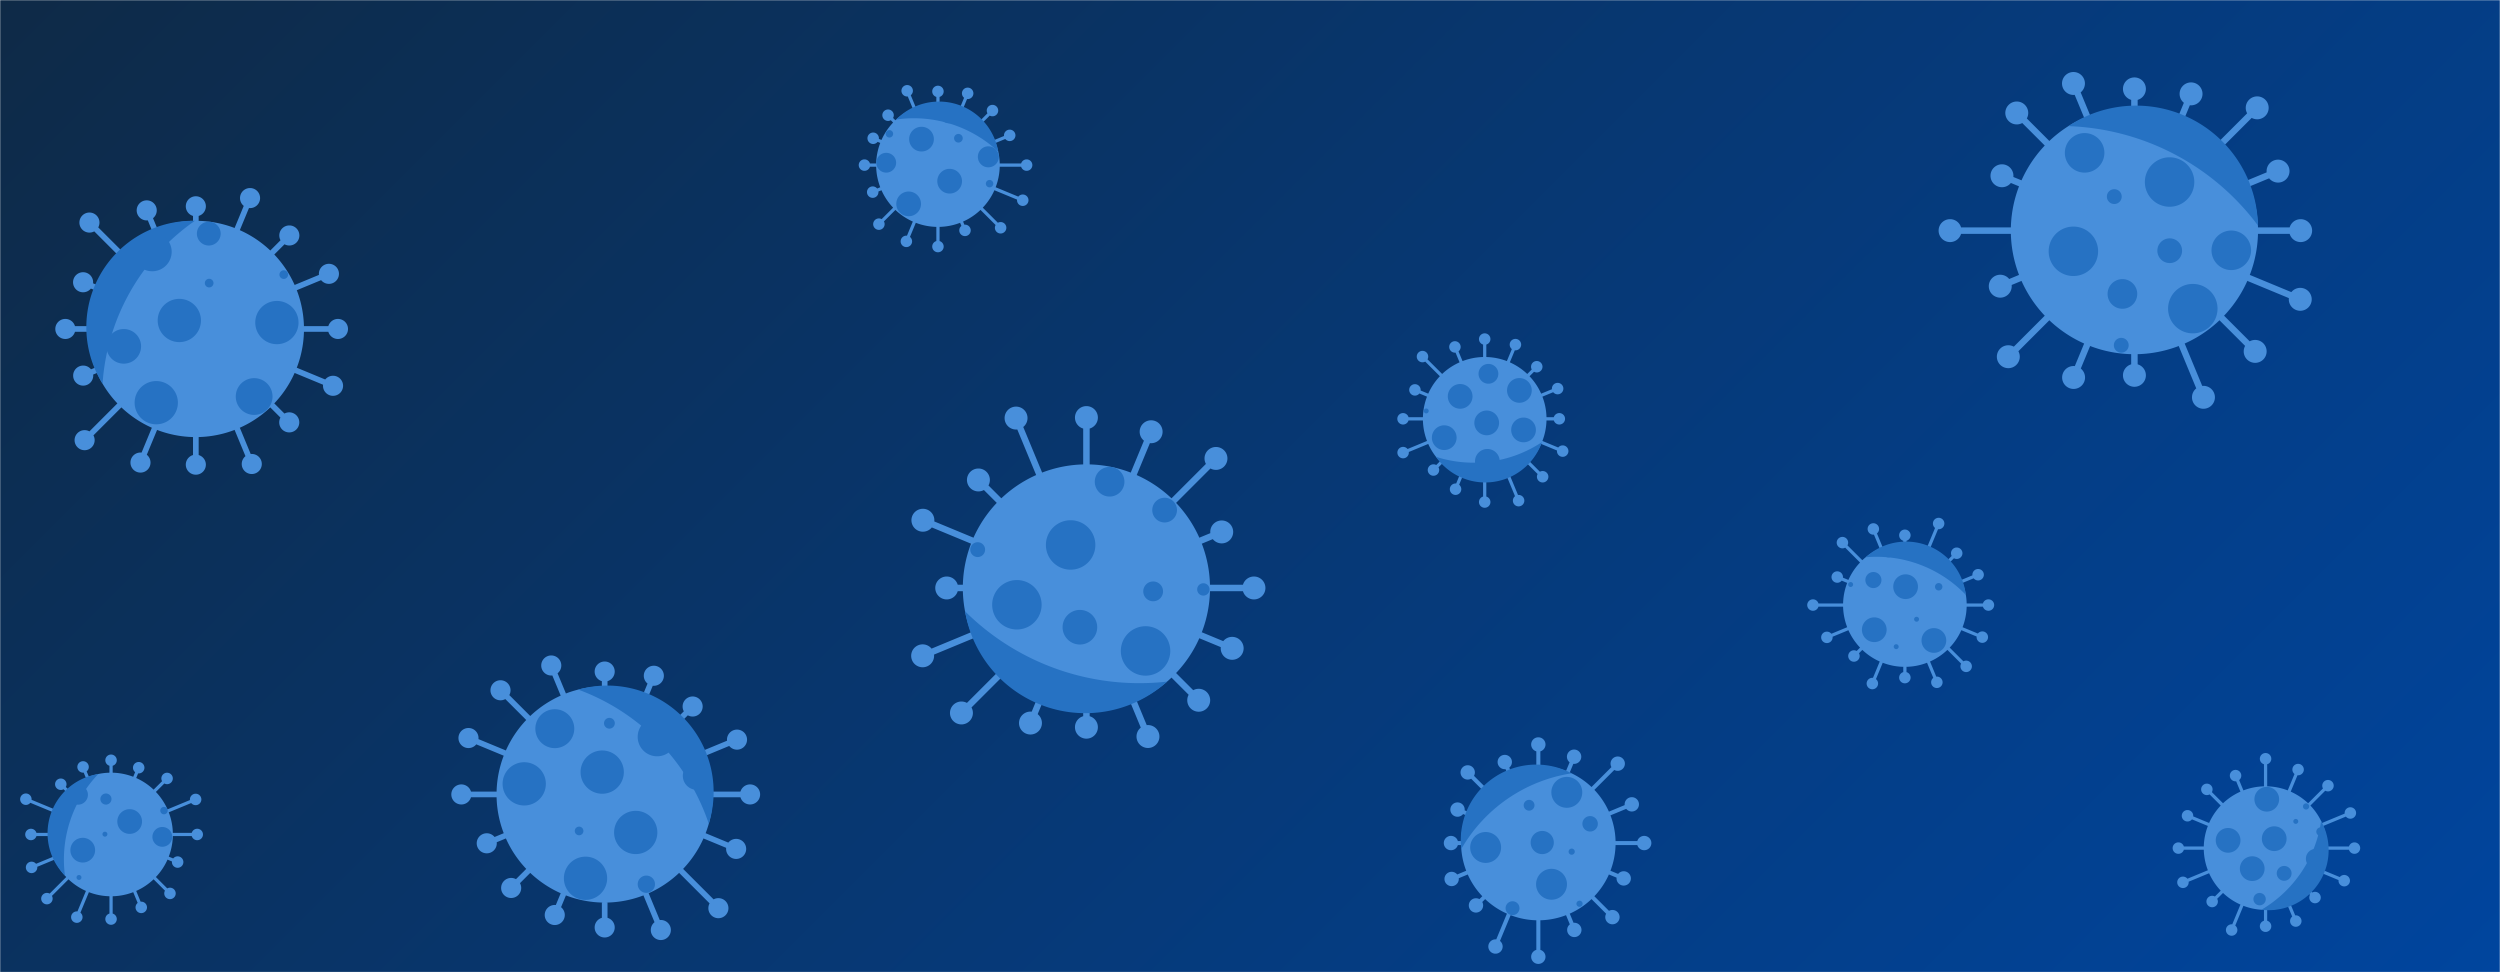 <svg xmlns="http://www.w3.org/2000/svg" version="1.1" xmlns:xlink="http://www.w3.org/1999/xlink" xmlns:svgjs="http://svgjs.dev/svgjs" width="1440" height="560" preserveAspectRatio="none" viewBox="0 0 1440 560"><g mask="url(&quot;#SvgjsMask1009&quot;)" fill="none"><rect width="1440" height="560" x="0" y="0" fill="url(&quot;#SvgjsLinearGradient1010&quot;)"></rect><path d="M1340.56 487.57L1340.56 489.44L1356.17 489.44L1356.17 487.57zM1352.87 488.51 a3.3 3.3 0 1 0 6.6 0 a3.3 3.3 0 1 0 -6.6 0zM1338.2 501.26L1337.49 502.98L1349.93 508.14L1350.64 506.41zM1346.98 507.27 a3.3 3.3 0 1 0 6.6 0 a3.3 3.3 0 1 0 -6.6 0zM1330.79 513.01L1329.47 514.33L1332.8 517.65L1334.12 516.33zM1330.16 516.99 a3.3 3.3 0 1 0 6.6 0 a3.3 3.3 0 1 0 -6.6 0zM1319.45 521.03L1317.73 521.74L1321.52 530.89L1323.24 530.17zM1319.08 530.53 a3.3 3.3 0 1 0 6.6 0 a3.3 3.3 0 1 0 -6.6 0zM1305.9 524.09L1304.04 524.09L1304.04 533.51L1305.9 533.51zM1301.67 533.51 a3.3 3.3 0 1 0 6.6 0 a3.3 3.3 0 1 0 -6.6 0zM1292.21 521.74L1290.49 521.03L1284.57 535.34L1286.29 536.05zM1282.13 535.69 a3.3 3.3 0 1 0 6.6 0 a3.3 3.3 0 1 0 -6.6 0zM1280.47 514.33L1279.15 513.01L1273.54 518.62L1274.86 519.93zM1270.9 519.28 a3.3 3.3 0 1 0 6.6 0 a3.3 3.3 0 1 0 -6.6 0zM1272.45 502.98L1271.74 501.26L1257.02 507.36L1257.73 509.08zM1254.08 508.22 a3.3 3.3 0 1 0 6.6 0 a3.3 3.3 0 1 0 -6.6 0zM1269.39 489.44L1269.39 487.57L1254.74 487.57L1254.74 489.44zM1251.44 488.51 a3.3 3.3 0 1 0 6.6 0 a3.3 3.3 0 1 0 -6.6 0zM1271.74 475.75L1272.45 474.03L1260.36 469.02L1259.65 470.74zM1256.7 469.88 a3.3 3.3 0 1 0 6.6 0 a3.3 3.3 0 1 0 -6.6 0zM1279.15 464L1280.47 462.69L1271.81 454.02L1270.49 455.34zM1267.85 454.68 a3.3 3.3 0 1 0 6.6 0 a3.3 3.3 0 1 0 -6.6 0zM1290.49 455.99L1292.21 455.27L1288.54 446.4L1286.82 447.11zM1284.38 446.75 a3.3 3.3 0 1 0 6.6 0 a3.3 3.3 0 1 0 -6.6 0zM1304.04 452.92L1305.9 452.92L1305.9 437.04L1304.04 437.04zM1301.67 437.04 a3.3 3.3 0 1 0 6.6 0 a3.3 3.3 0 1 0 -6.6 0zM1317.73 455.27L1319.45 455.99L1324.57 443.63L1322.85 442.91zM1320.41 443.27 a3.3 3.3 0 1 0 6.6 0 a3.3 3.3 0 1 0 -6.6 0zM1329.47 462.69L1330.79 464L1341.58 453.21L1340.27 451.89zM1337.62 452.55 a3.3 3.3 0 1 0 6.6 0 a3.3 3.3 0 1 0 -6.6 0zM1337.49 474.03L1338.2 475.75L1354.17 469.14L1353.46 467.42zM1350.51 468.28 a3.3 3.3 0 1 0 6.6 0 a3.3 3.3 0 1 0 -6.6 0zM1269.37 488.51 a35.6 35.6 0 1 0 71.2 0 a35.6 35.6 0 1 0 -71.2 0z" fill="#488fdb"></path><path d="M1336.96 472.9 A34.597 34.597 0 0 1 1302.57 524.02M1302.57 524.02 A71.194 71.194 0 0 0 1336.96 472.9" fill="#2672c3" fill-rule="nonzero"></path><path d="M1302.83 483.08 a7.12 7.12 0 1 0 14.24 0 a7.12 7.12 0 1 0 -14.24 0zM1320.95 473.12 a1.42 1.42 0 1 0 2.84 0 a1.42 1.42 0 1 0 -2.84 0zM1290.16 500.34 a7.12 7.12 0 1 0 14.24 0 a7.12 7.12 0 1 0 -14.24 0zM1328.2 494.63 a5.7 5.7 0 1 0 11.4 0 a5.7 5.7 0 1 0 -11.4 0zM1276.27 484.04 a7.12 7.12 0 1 0 14.24 0 a7.12 7.12 0 1 0 -14.24 0zM1298.54 460.36 a7.12 7.12 0 1 0 14.24 0 a7.12 7.12 0 1 0 -14.24 0zM1297.97 517.9 a3.56 3.56 0 1 0 7.12 0 a3.56 3.56 0 1 0 -7.12 0zM1334.2 479.04 a2.49 2.49 0 1 0 4.98 0 a2.49 2.49 0 1 0 -4.98 0zM1311.4 503.06 a4.27 4.27 0 1 0 8.54 0 a4.27 4.27 0 1 0 -8.54 0zM1326.52 464.51 a1.78 1.78 0 1 0 3.56 0 a1.78 1.78 0 1 0 -3.56 0z" fill="#2672c3" fill-rule="nonzero"></path><path d="M696.95 336.81L696.95 340.53L722.28 340.53L722.28 336.81zM715.68 338.67 a6.6 6.6 0 1 0 13.2 0 a6.6 6.6 0 1 0 -13.2 0zM692.25 364.18L690.82 367.63L709.01 375.16L710.44 371.72zM703.13 373.44 a6.6 6.6 0 1 0 13.2 0 a6.6 6.6 0 1 0 -13.2 0zM677.43 387.68L674.79 390.31L689.14 404.67L691.78 402.03zM683.86 403.35 a6.6 6.6 0 1 0 13.2 0 a6.6 6.6 0 1 0 -13.2 0zM654.74 403.71L651.3 405.13L659.51 424.95L662.95 423.53zM654.63 424.24 a6.6 6.6 0 1 0 13.2 0 a6.6 6.6 0 1 0 -13.2 0zM627.65 409.84L623.92 409.84L623.92 418.87L627.65 418.87zM619.18 418.87 a6.6 6.6 0 1 0 13.2 0 a6.6 6.6 0 1 0 -13.2 0zM600.27 405.13L596.83 403.71L591.83 415.77L595.28 417.19zM586.95 416.48 a6.6 6.6 0 1 0 13.2 0 a6.6 6.6 0 1 0 -13.2 0zM576.78 390.31L574.14 387.68L552.47 409.35L555.1 411.98zM547.19 410.67 a6.6 6.6 0 1 0 13.2 0 a6.6 6.6 0 1 0 -13.2 0zM560.74 367.63L559.32 364.18L530.72 376.03L532.15 379.47zM524.84 377.75 a6.6 6.6 0 1 0 13.2 0 a6.6 6.6 0 1 0 -13.2 0zM554.61 340.53L554.61 336.81L545.31 336.81L545.31 340.53zM538.71 338.67 a6.6 6.6 0 1 0 13.2 0 a6.6 6.6 0 1 0 -13.2 0zM559.32 313.16L560.74 309.71L532.31 297.93L530.88 301.38zM524.99 299.66 a6.6 6.6 0 1 0 13.2 0 a6.6 6.6 0 1 0 -13.2 0zM574.14 289.66L576.78 287.03L564.89 275.14L562.25 277.78zM556.97 276.46 a6.6 6.6 0 1 0 13.2 0 a6.6 6.6 0 1 0 -13.2 0zM596.83 273.63L600.27 272.21L586.97 240.1L583.53 241.53zM578.65 240.81 a6.6 6.6 0 1 0 13.2 0 a6.6 6.6 0 1 0 -13.2 0zM623.92 267.5L627.65 267.5L627.65 240.52L623.92 240.52zM619.18 240.52 a6.6 6.6 0 1 0 13.2 0 a6.6 6.6 0 1 0 -13.2 0zM651.3 272.21L654.74 273.63L664.77 249.41L661.33 247.98zM656.45 248.69 a6.6 6.6 0 1 0 13.2 0 a6.6 6.6 0 1 0 -13.2 0zM674.79 287.03L677.43 289.66L701.71 265.37L699.08 262.74zM693.8 264.06 a6.6 6.6 0 1 0 13.2 0 a6.6 6.6 0 1 0 -13.2 0zM690.82 309.71L692.25 313.16L704.42 308.11L703 304.67zM697.11 306.39 a6.6 6.6 0 1 0 13.2 0 a6.6 6.6 0 1 0 -13.2 0zM554.59 338.67 a71.19 71.19 0 1 0 142.38 0 a71.19 71.19 0 1 0 -142.38 0z" fill="#488fdb"></path><path d="M672.26 392.6 A70.194 70.194 0 0 1 555.87 352.11M555.87 352.11 A142.387 142.387 0 0 0 672.26 392.6" fill="#2672c3" fill-rule="nonzero"></path><path d="M571.49 348.35 a14.24 14.24 0 1 0 28.48 0 a14.24 14.24 0 1 0 -28.48 0zM602.44 313.9 a14.24 14.24 0 1 0 28.48 0 a14.24 14.24 0 1 0 -28.48 0zM580.26 380.42 a3.56 3.56 0 1 0 7.12 0 a3.56 3.56 0 1 0 -7.12 0zM645.6 374.94 a14.24 14.24 0 1 0 28.48 0 a14.24 14.24 0 1 0 -28.48 0zM663.7 293.82 a7.12 7.12 0 1 0 14.24 0 a7.12 7.12 0 1 0 -14.24 0zM612.05 361.28 a9.97 9.97 0 1 0 19.94 0 a9.97 9.97 0 1 0 -19.94 0zM558.88 316.59 a4.27 4.27 0 1 0 8.54 0 a4.27 4.27 0 1 0 -8.54 0zM689.57 339.51 a3.56 3.56 0 1 0 7.12 0 a3.56 3.56 0 1 0 -7.12 0zM658.52 340.63 a5.7 5.7 0 1 0 11.4 0 a5.7 5.7 0 1 0 -11.4 0zM630.59 277.48 a8.54 8.54 0 1 0 17.08 0 a8.54 8.54 0 1 0 -17.08 0z" fill="#2672c3" fill-rule="nonzero"></path><path d="M1300.6 130.98L1300.6 134.7L1325.18 134.7L1325.18 130.98zM1318.58 132.84 a6.6 6.6 0 1 0 13.2 0 a6.6 6.6 0 1 0 -13.2 0zM1295.89 158.35L1294.47 161.8L1324.23 174.13L1325.66 170.68zM1318.35 172.41 a6.6 6.6 0 1 0 13.2 0 a6.6 6.6 0 1 0 -13.2 0zM1281.07 181.85L1278.43 184.48L1297.67 203.72L1300.3 201.08zM1292.38 202.4 a6.6 6.6 0 1 0 13.2 0 a6.6 6.6 0 1 0 -13.2 0zM1258.38 197.88L1254.94 199.31L1267.47 229.56L1270.92 228.14zM1262.59 228.85 a6.6 6.6 0 1 0 13.2 0 a6.6 6.6 0 1 0 -13.2 0zM1231.29 204.01L1227.56 204.01L1227.56 216.19L1231.29 216.19zM1222.83 216.19 a6.6 6.6 0 1 0 13.2 0 a6.6 6.6 0 1 0 -13.2 0zM1203.91 199.31L1200.47 197.88L1192.67 216.72L1196.11 218.14zM1187.79 217.43 a6.6 6.6 0 1 0 13.2 0 a6.6 6.6 0 1 0 -13.2 0zM1180.42 184.48L1177.78 181.85L1155.48 204.16L1158.11 206.79zM1150.19 205.47 a6.6 6.6 0 1 0 13.2 0 a6.6 6.6 0 1 0 -13.2 0zM1164.39 161.8L1162.96 158.35L1151.43 163.13L1152.86 166.57zM1145.55 164.85 a6.6 6.6 0 1 0 13.2 0 a6.6 6.6 0 1 0 -13.2 0zM1158.26 134.7L1158.26 130.98L1123.24 130.98L1123.24 134.7zM1116.64 132.84 a6.6 6.6 0 1 0 13.2 0 a6.6 6.6 0 1 0 -13.2 0zM1162.96 107.33L1164.39 103.88L1153.85 99.52L1152.42 102.96zM1146.53 101.24 a6.6 6.6 0 1 0 13.2 0 a6.6 6.6 0 1 0 -13.2 0zM1177.78 83.83L1180.42 81.2L1162.98 63.75L1160.34 66.39zM1155.06 65.07 a6.6 6.6 0 1 0 13.2 0 a6.6 6.6 0 1 0 -13.2 0zM1200.47 67.8L1203.91 66.38L1196.04 47.36L1192.59 48.79zM1187.72 48.08 a6.6 6.6 0 1 0 13.2 0 a6.6 6.6 0 1 0 -13.2 0zM1227.56 61.67L1231.29 61.67L1231.29 51.2L1227.56 51.2zM1222.83 51.2 a6.6 6.6 0 1 0 13.2 0 a6.6 6.6 0 1 0 -13.2 0zM1254.94 66.38L1258.38 67.8L1263.78 54.78L1260.33 53.36zM1255.45 54.07 a6.6 6.6 0 1 0 13.2 0 a6.6 6.6 0 1 0 -13.2 0zM1278.43 81.2L1281.07 83.83L1301.47 63.43L1298.83 60.8zM1293.55 62.12 a6.6 6.6 0 1 0 13.2 0 a6.6 6.6 0 1 0 -13.2 0zM1294.47 103.88L1295.89 107.33L1312.87 100.29L1311.45 96.85zM1305.56 98.57 a6.6 6.6 0 1 0 13.2 0 a6.6 6.6 0 1 0 -13.2 0zM1158.24 132.84 a71.19 71.19 0 1 0 142.38 0 a71.19 71.19 0 1 0 -142.38 0z" fill="#488fdb"></path><path d="M1191.41 72.65 A70.194 70.194 0 0 1 1300.56 129.86M1300.56 129.86 A142.387 142.387 0 0 0 1191.41 72.65" fill="#2672c3" fill-rule="nonzero"></path><path d="M1235.44 104.85 a14.24 14.24 0 1 0 28.48 0 a14.24 14.24 0 1 0 -28.48 0zM1213.56 113.24 a4.27 4.27 0 1 0 8.54 0 a4.27 4.27 0 1 0 -8.54 0zM1217.58 198.87 a4.27 4.27 0 1 0 8.54 0 a4.27 4.27 0 1 0 -8.54 0zM1248.82 177.78 a14.24 14.24 0 1 0 28.48 0 a14.24 14.24 0 1 0 -28.48 0zM1189.35 88.04 a11.39 11.39 0 1 0 22.78 0 a11.39 11.39 0 1 0 -22.78 0zM1273.83 144.18 a11.39 11.39 0 1 0 22.78 0 a11.39 11.39 0 1 0 -22.78 0zM1180.03 144.75 a14.24 14.24 0 1 0 28.48 0 a14.24 14.24 0 1 0 -28.48 0zM1222.83 74.08 a2.85 2.85 0 1 0 5.7 0 a2.85 2.85 0 1 0 -5.7 0zM1213.97 169.31 a8.54 8.54 0 1 0 17.08 0 a8.54 8.54 0 1 0 -17.08 0zM1242.64 144.41 a7.12 7.12 0 1 0 14.24 0 a7.12 7.12 0 1 0 -14.24 0z" fill="#2672c3" fill-rule="nonzero"></path><path d="M575.85 94.17L575.85 96.03L591.34 96.03L591.34 94.17zM588.04 95.1 a3.3 3.3 0 1 0 6.6 0 a3.3 3.3 0 1 0 -6.6 0zM573.5 107.85L572.78 109.58L588.76 116.19L589.47 114.47zM585.81 115.33 a3.3 3.3 0 1 0 6.6 0 a3.3 3.3 0 1 0 -6.6 0zM566.08 119.6L564.77 120.92L575.71 131.86L577.02 130.54zM573.06 131.2 a3.3 3.3 0 1 0 6.6 0 a3.3 3.3 0 1 0 -6.6 0zM554.74 127.62L553.02 128.33L554.98 133.06L556.7 132.35zM552.54 132.7 a3.3 3.3 0 1 0 6.6 0 a3.3 3.3 0 1 0 -6.6 0zM541.2 130.68L539.33 130.68L539.33 142.02L541.2 142.02zM536.96 142.02 a3.3 3.3 0 1 0 6.6 0 a3.3 3.3 0 1 0 -6.6 0zM527.51 128.33L525.78 127.62L521.2 138.68L522.93 139.39zM518.77 139.03 a3.3 3.3 0 1 0 6.6 0 a3.3 3.3 0 1 0 -6.6 0zM515.76 120.92L514.44 119.6L505.59 128.45L506.91 129.77zM502.95 129.11 a3.3 3.3 0 1 0 6.6 0 a3.3 3.3 0 1 0 -6.6 0zM507.74 109.58L507.03 107.85L502.32 109.81L503.03 111.53zM499.38 110.67 a3.3 3.3 0 1 0 6.6 0 a3.3 3.3 0 1 0 -6.6 0zM504.68 96.03L504.68 94.17L497.93 94.17L497.93 96.03zM494.63 95.1 a3.3 3.3 0 1 0 6.6 0 a3.3 3.3 0 1 0 -6.6 0zM507.03 82.34L507.74 80.62L503.31 78.78L502.6 80.5zM499.65 79.64 a3.3 3.3 0 1 0 6.6 0 a3.3 3.3 0 1 0 -6.6 0zM514.44 70.59L515.76 69.28L512.18 65.7L510.86 67.02zM508.22 66.36 a3.3 3.3 0 1 0 6.6 0 a3.3 3.3 0 1 0 -6.6 0zM525.78 62.58L527.51 61.87L523.39 51.93L521.67 52.65zM519.23 52.29 a3.3 3.3 0 1 0 6.6 0 a3.3 3.3 0 1 0 -6.6 0zM539.33 59.51L541.2 59.51L541.2 52.66L539.33 52.66zM536.96 52.66 a3.3 3.3 0 1 0 6.6 0 a3.3 3.3 0 1 0 -6.6 0zM553.02 61.87L554.74 62.58L558.24 54.13L556.52 53.41zM554.08 53.77 a3.3 3.3 0 1 0 6.6 0 a3.3 3.3 0 1 0 -6.6 0zM564.77 69.28L566.08 70.59L572.33 64.35L571.01 63.03zM568.37 63.69 a3.3 3.3 0 1 0 6.6 0 a3.3 3.3 0 1 0 -6.6 0zM572.78 80.62L573.5 82.34L581.96 78.84L581.25 77.11zM578.3 77.97 a3.3 3.3 0 1 0 6.6 0 a3.3 3.3 0 1 0 -6.6 0zM504.66 95.1 a35.6 35.6 0 1 0 71.2 0 a35.6 35.6 0 1 0 -71.2 0z" fill="#488fdb"></path><path d="M516.22 68.84 A34.597 34.597 0 0 1 575 87.33M575 87.33 A71.194 71.194 0 0 0 516.22 68.84" fill="#2672c3" fill-rule="nonzero"></path><path d="M539.88 104.37 a7.12 7.12 0 1 0 14.24 0 a7.12 7.12 0 1 0 -14.24 0zM516.26 117.44 a7.12 7.12 0 1 0 14.24 0 a7.12 7.12 0 1 0 -14.24 0zM504.77 93.73 a5.7 5.7 0 1 0 11.4 0 a5.7 5.7 0 1 0 -11.4 0zM523.67 80.14 a7.12 7.12 0 1 0 14.24 0 a7.12 7.12 0 1 0 -14.24 0zM541.24 65.67 a5.34 5.34 0 1 0 10.68 0 a5.34 5.34 0 1 0 -10.68 0zM563.24 90.33 a6.05 6.05 0 1 0 12.1 0 a6.05 6.05 0 1 0 -12.1 0zM559.36 69.47 a2.14 2.14 0 1 0 4.28 0 a2.14 2.14 0 1 0 -4.28 0zM510.17 77.08 a2.14 2.14 0 1 0 4.28 0 a2.14 2.14 0 1 0 -4.28 0zM567.85 105.79 a2.14 2.14 0 1 0 4.28 0 a2.14 2.14 0 1 0 -4.28 0zM549.55 79.63 a2.49 2.49 0 1 0 4.98 0 a2.49 2.49 0 1 0 -4.98 0z" fill="#2672c3" fill-rule="nonzero"></path><path d="M99.55 479.73L99.55 481.59L113.61 481.59L113.61 479.73zM110.31 480.66 a3.3 3.3 0 1 0 6.6 0 a3.3 3.3 0 1 0 -6.6 0zM97.2 493.42L96.49 495.14L101.98 497.41L102.69 495.69zM99.03 496.55 a3.3 3.3 0 1 0 6.6 0 a3.3 3.3 0 1 0 -6.6 0zM89.79 505.16L88.47 506.48L97.25 515.26L98.57 513.95zM94.61 514.61 a3.3 3.3 0 1 0 6.6 0 a3.3 3.3 0 1 0 -6.6 0zM78.45 513.18L76.73 513.89L80.51 523.02L82.23 522.31zM78.07 522.66 a3.3 3.3 0 1 0 6.6 0 a3.3 3.3 0 1 0 -6.6 0zM64.9 516.25L63.04 516.25L63.04 529.38L64.9 529.38zM60.67 529.38 a3.3 3.3 0 1 0 6.6 0 a3.3 3.3 0 1 0 -6.6 0zM51.21 513.89L49.49 513.18L43.39 527.92L45.11 528.63zM40.95 528.27 a3.3 3.3 0 1 0 6.6 0 a3.3 3.3 0 1 0 -6.6 0zM39.47 506.48L38.15 505.16L26.36 516.95L27.68 518.27zM23.72 517.61 a3.3 3.3 0 1 0 6.6 0 a3.3 3.3 0 1 0 -6.6 0zM31.45 495.14L30.74 493.42L17.83 498.76L18.54 500.49zM14.89 499.62 a3.3 3.3 0 1 0 6.6 0 a3.3 3.3 0 1 0 -6.6 0zM28.38 481.59L28.38 479.73L17.82 479.73L17.82 481.59zM14.52 480.66 a3.3 3.3 0 1 0 6.6 0 a3.3 3.3 0 1 0 -6.6 0zM30.74 467.9L31.45 466.18L15.25 459.47L14.54 461.2zM11.6 460.34 a3.3 3.3 0 1 0 6.6 0 a3.3 3.3 0 1 0 -6.6 0zM38.15 456.16L39.47 454.84L35.68 451.06L34.36 452.37zM31.72 451.72 a3.3 3.3 0 1 0 6.6 0 a3.3 3.3 0 1 0 -6.6 0zM49.49 448.14L51.21 447.43L48.71 441.4L46.99 442.11zM44.55 441.75 a3.3 3.3 0 1 0 6.6 0 a3.3 3.3 0 1 0 -6.6 0zM63.04 445.08L64.9 445.08L64.9 437.91L63.04 437.91zM60.67 437.91 a3.3 3.3 0 1 0 6.6 0 a3.3 3.3 0 1 0 -6.6 0zM76.73 447.43L78.45 448.14L80.76 442.56L79.04 441.85zM76.6 442.2 a3.3 3.3 0 1 0 6.6 0 a3.3 3.3 0 1 0 -6.6 0zM88.47 454.84L89.79 456.16L96.9 449.05L95.58 447.73zM92.94 448.39 a3.3 3.3 0 1 0 6.6 0 a3.3 3.3 0 1 0 -6.6 0zM96.49 466.18L97.2 467.9L113.05 461.34L112.33 459.62zM109.39 460.48 a3.3 3.3 0 1 0 6.6 0 a3.3 3.3 0 1 0 -6.6 0zM28.37 480.66 a35.6 35.6 0 1 0 71.2 0 a35.6 35.6 0 1 0 -71.2 0z" fill="#488fdb"></path><path d="M37.42 504.37 A34.597 34.597 0 0 1 56.63 445.83M56.63 445.83 A71.194 71.194 0 0 0 37.42 504.37" fill="#2672c3" fill-rule="nonzero"></path><path d="M40.54 489.7 a7.12 7.12 0 1 0 14.24 0 a7.12 7.12 0 1 0 -14.24 0zM30.38 491.24 a1.42 1.42 0 1 0 2.84 0 a1.42 1.42 0 1 0 -2.84 0zM67.57 473.2 a7.12 7.12 0 1 0 14.24 0 a7.12 7.12 0 1 0 -14.24 0zM39.24 457.79 a5.7 5.7 0 1 0 11.4 0 a5.7 5.7 0 1 0 -11.4 0zM59.02 480.49 a1.42 1.42 0 1 0 2.84 0 a1.42 1.42 0 1 0 -2.84 0zM92.32 466.9 a2.14 2.14 0 1 0 4.28 0 a2.14 2.14 0 1 0 -4.28 0zM44.08 505.42 a1.42 1.42 0 1 0 2.84 0 a1.42 1.42 0 1 0 -2.84 0zM57.82 460.25 a3.2 3.2 0 1 0 6.4 0 a3.2 3.2 0 1 0 -6.4 0zM32.1 478.83 a2.49 2.49 0 1 0 4.98 0 a2.49 2.49 0 1 0 -4.98 0zM87.79 482.04 a5.7 5.7 0 1 0 11.4 0 a5.7 5.7 0 1 0 -11.4 0z" fill="#2672c3" fill-rule="nonzero"></path><path d="M890.78 240.3L890.78 242.17L898.17 242.17L898.17 240.3zM894.87 241.23 a3.3 3.3 0 1 0 6.6 0 a3.3 3.3 0 1 0 -6.6 0zM888.42 253.99L887.71 255.71L899.76 260.7L900.47 258.98zM896.81 259.84 a3.3 3.3 0 1 0 6.6 0 a3.3 3.3 0 1 0 -6.6 0zM881.01 265.74L879.69 267.05L887.91 275.27L889.23 273.95zM885.27 274.61 a3.3 3.3 0 1 0 6.6 0 a3.3 3.3 0 1 0 -6.6 0zM869.67 273.75L867.95 274.47L873.86 288.74L875.58 288.03zM871.42 288.38 a3.3 3.3 0 1 0 6.6 0 a3.3 3.3 0 1 0 -6.6 0zM856.12 276.82L854.26 276.82L854.26 289.18L856.12 289.18zM851.89 289.18 a3.3 3.3 0 1 0 6.6 0 a3.3 3.3 0 1 0 -6.6 0zM842.43 274.47L840.71 273.75L837.54 281.42L839.26 282.13zM835.1 281.78 a3.3 3.3 0 1 0 6.6 0 a3.3 3.3 0 1 0 -6.6 0zM830.69 267.05L829.37 265.74L825.02 270.09L826.34 271.4zM822.38 270.74 a3.3 3.3 0 1 0 6.6 0 a3.3 3.3 0 1 0 -6.6 0zM822.67 255.71L821.96 253.99L807.83 259.84L808.55 261.56zM804.89 260.7 a3.3 3.3 0 1 0 6.6 0 a3.3 3.3 0 1 0 -6.6 0zM819.61 242.17L819.61 240.3L808.15 240.3L808.15 242.17zM804.85 241.23 a3.3 3.3 0 1 0 6.6 0 a3.3 3.3 0 1 0 -6.6 0zM821.96 228.48L822.67 226.75L815.36 223.72L814.64 225.45zM811.7 224.58 a3.3 3.3 0 1 0 6.6 0 a3.3 3.3 0 1 0 -6.6 0zM829.37 216.73L830.69 215.41L820.01 204.74L818.69 206.05zM816.05 205.39 a3.3 3.3 0 1 0 6.6 0 a3.3 3.3 0 1 0 -6.6 0zM840.71 208.71L842.43 208L838.9 199.47L837.18 200.19zM834.74 199.83 a3.3 3.3 0 1 0 6.6 0 a3.3 3.3 0 1 0 -6.6 0zM854.26 205.65L856.12 205.65L856.12 195.3L854.26 195.3zM851.89 195.3 a3.3 3.3 0 1 0 6.6 0 a3.3 3.3 0 1 0 -6.6 0zM867.95 208L869.67 208.71L873.75 198.86L872.03 198.14zM869.59 198.5 a3.3 3.3 0 1 0 6.6 0 a3.3 3.3 0 1 0 -6.6 0zM879.69 215.41L881.01 216.73L885.84 211.9L884.52 210.58zM881.88 211.24 a3.3 3.3 0 1 0 6.6 0 a3.3 3.3 0 1 0 -6.6 0zM887.71 226.75L888.42 228.48L897.56 224.69L896.85 222.97zM893.9 223.83 a3.3 3.3 0 1 0 6.6 0 a3.3 3.3 0 1 0 -6.6 0zM819.59 241.23 a35.6 35.6 0 1 0 71.2 0 a35.6 35.6 0 1 0 -71.2 0z" fill="#488fdb"></path><path d="M888.15 254.67 A34.597 34.597 0 0 1 827.12 263.12M827.12 263.12 A71.194 71.194 0 0 0 888.15 254.67" fill="#2672c3" fill-rule="nonzero"></path><path d="M870.44 247.64 a7.12 7.12 0 1 0 14.24 0 a7.12 7.12 0 1 0 -14.24 0zM849.6 265.73 a7.12 7.12 0 1 0 14.24 0 a7.12 7.12 0 1 0 -14.24 0zM833.93 228.31 a7.12 7.12 0 1 0 14.24 0 a7.12 7.12 0 1 0 -14.24 0zM868.05 224.88 a7.12 7.12 0 1 0 14.24 0 a7.12 7.12 0 1 0 -14.24 0zM824.76 252.1 a7.12 7.12 0 1 0 14.24 0 a7.12 7.12 0 1 0 -14.24 0zM851.64 215.31 a5.7 5.7 0 1 0 11.4 0 a5.7 5.7 0 1 0 -11.4 0zM838.96 268.39 a1.78 1.78 0 1 0 3.56 0 a1.78 1.78 0 1 0 -3.56 0zM873.93 265.62 a2.85 2.85 0 1 0 5.7 0 a2.85 2.85 0 1 0 -5.7 0zM849.22 243.59 a7.12 7.12 0 1 0 14.24 0 a7.12 7.12 0 1 0 -14.24 0zM820.09 236.71 a1.42 1.42 0 1 0 2.84 0 a1.42 1.42 0 1 0 -2.84 0z" fill="#2672c3" fill-rule="nonzero"></path><path d="M175.07 187.85L175.07 191.11L194.67 191.11L194.67 187.85zM188.89 189.48 a5.78 5.78 0 1 0 11.56 0 a5.78 5.78 0 1 0 -11.56 0zM170.96 211.81L169.71 214.82L191.21 223.72L192.46 220.71zM186.05 222.22 a5.78 5.78 0 1 0 11.56 0 a5.78 5.78 0 1 0 -11.56 0zM157.99 232.36L155.68 234.67L165.46 244.45L167.77 242.14zM160.83 243.29 a5.78 5.78 0 1 0 11.56 0 a5.78 5.78 0 1 0 -11.56 0zM138.14 246.39L135.13 247.64L143.51 267.88L146.52 266.63zM139.24 267.26 a5.78 5.78 0 1 0 11.56 0 a5.78 5.78 0 1 0 -11.56 0zM114.43 251.75L111.17 251.75L111.17 267.65L114.43 267.65zM107.02 267.65 a5.78 5.78 0 1 0 11.56 0 a5.78 5.78 0 1 0 -11.56 0zM90.48 247.64L87.46 246.39L79.42 265.82L82.43 267.07zM75.14 266.44 a5.78 5.78 0 1 0 11.56 0 a5.78 5.78 0 1 0 -11.56 0zM69.92 234.67L67.61 232.36L47.59 252.39L49.9 254.69zM42.96 253.54 a5.78 5.78 0 1 0 11.56 0 a5.78 5.78 0 1 0 -11.56 0zM55.89 214.82L54.64 211.81L47.3 214.85L48.55 217.86zM42.14 216.35 a5.78 5.78 0 1 0 11.56 0 a5.78 5.78 0 1 0 -11.56 0zM50.53 191.11L50.53 187.85L37.64 187.85L37.64 191.11zM31.86 189.48 a5.78 5.78 0 1 0 11.56 0 a5.78 5.78 0 1 0 -11.56 0zM54.64 167.16L55.89 164.14L48.48 161.08L47.23 164.09zM42.08 162.58 a5.78 5.78 0 1 0 11.56 0 a5.78 5.78 0 1 0 -11.56 0zM67.61 146.6L69.92 144.3L52.67 127.05L50.37 129.35zM45.74 128.2 a5.78 5.78 0 1 0 11.56 0 a5.78 5.78 0 1 0 -11.56 0zM87.46 132.57L90.48 131.32L86.01 120.55L83 121.8zM78.73 121.18 a5.78 5.78 0 1 0 11.56 0 a5.78 5.78 0 1 0 -11.56 0zM111.17 127.21L114.43 127.21L114.43 118.83L111.17 118.83zM107.02 118.83 a5.78 5.78 0 1 0 11.56 0 a5.78 5.78 0 1 0 -11.56 0zM135.13 131.32L138.14 132.57L145.54 114.71L142.52 113.47zM138.25 114.09 a5.78 5.78 0 1 0 11.56 0 a5.78 5.78 0 1 0 -11.56 0zM155.68 144.3L157.99 146.6L167.81 136.78L165.5 134.47zM160.88 135.63 a5.78 5.78 0 1 0 11.56 0 a5.78 5.78 0 1 0 -11.56 0zM169.71 164.14L170.96 167.16L190.08 159.24L188.83 156.22zM183.68 157.73 a5.78 5.78 0 1 0 11.56 0 a5.78 5.78 0 1 0 -11.56 0zM50.51 189.48 a62.29 62.29 0 1 0 124.58 0 a62.29 62.29 0 1 0 -124.58 0z" fill="#488fdb"></path><path d="M59.07 221 A61.294 61.294 0 0 1 112.25 127.19M112.25 127.19 A124.589 124.589 0 0 0 59.07 221" fill="#2672c3" fill-rule="nonzero"></path><path d="M77.54 231.95 a12.46 12.46 0 1 0 24.92 0 a12.46 12.46 0 1 0 -24.92 0zM90.83 184.6 a12.46 12.46 0 1 0 24.92 0 a12.46 12.46 0 1 0 -24.92 0zM61.32 199.5 a9.97 9.97 0 1 0 19.94 0 a9.97 9.97 0 1 0 -19.94 0zM57.47 173.29 a4.98 4.98 0 1 0 9.96 0 a4.98 4.98 0 1 0 -9.96 0zM135.8 228.4 a10.59 10.59 0 1 0 21.18 0 a10.59 10.59 0 1 0 -21.18 0zM147.03 185.8 a12.46 12.46 0 1 0 24.92 0 a12.46 12.46 0 1 0 -24.92 0zM160.96 158.18 a2.49 2.49 0 1 0 4.98 0 a2.49 2.49 0 1 0 -4.98 0zM113.41 134.57 a6.85 6.85 0 1 0 13.7 0 a6.85 6.85 0 1 0 -13.7 0zM76.46 145.04 a11.21 11.21 0 1 0 22.42 0 a11.21 11.21 0 1 0 -22.42 0zM117.99 163.07 a2.49 2.49 0 1 0 4.98 0 a2.49 2.49 0 1 0 -4.98 0z" fill="#2672c3" fill-rule="nonzero"></path><path d="M1132.79 347.58L1132.79 349.45L1145.34 349.45L1145.34 347.58zM1142.04 348.51 a3.3 3.3 0 1 0 6.6 0 a3.3 3.3 0 1 0 -6.6 0zM1130.44 361.27L1129.73 362.99L1141.46 367.85L1142.17 366.13zM1138.52 366.99 a3.3 3.3 0 1 0 6.6 0 a3.3 3.3 0 1 0 -6.6 0zM1123.03 373.02L1121.71 374.34L1131.85 384.48L1133.17 383.16zM1129.21 383.82 a3.3 3.3 0 1 0 6.6 0 a3.3 3.3 0 1 0 -6.6 0zM1111.69 381.03L1109.97 381.75L1114.78 393.37L1116.5 392.66zM1112.34 393.01 a3.3 3.3 0 1 0 6.6 0 a3.3 3.3 0 1 0 -6.6 0zM1098.14 384.1L1096.28 384.1L1096.28 390.3L1098.14 390.3zM1093.91 390.3 a3.3 3.3 0 1 0 6.6 0 a3.3 3.3 0 1 0 -6.6 0zM1084.45 381.75L1082.73 381.03L1077.62 393.37L1079.34 394.08zM1075.18 393.72 a3.3 3.3 0 1 0 6.6 0 a3.3 3.3 0 1 0 -6.6 0zM1072.71 374.34L1071.39 373.02L1067.21 377.2L1068.53 378.51zM1064.57 377.86 a3.3 3.3 0 1 0 6.6 0 a3.3 3.3 0 1 0 -6.6 0zM1064.69 362.99L1063.98 361.27L1051.93 366.26L1052.64 367.98zM1048.99 367.12 a3.3 3.3 0 1 0 6.6 0 a3.3 3.3 0 1 0 -6.6 0zM1061.62 349.45L1061.62 347.58L1044.26 347.58L1044.26 349.45zM1040.96 348.51 a3.3 3.3 0 1 0 6.6 0 a3.3 3.3 0 1 0 -6.6 0zM1063.98 335.76L1064.69 334.04L1058.61 331.52L1057.9 333.24zM1054.95 332.38 a3.3 3.3 0 1 0 6.6 0 a3.3 3.3 0 1 0 -6.6 0zM1071.39 324.01L1072.71 322.69L1061.9 311.89L1060.58 313.21zM1057.94 312.55 a3.3 3.3 0 1 0 6.6 0 a3.3 3.3 0 1 0 -6.6 0zM1082.73 316L1084.45 315.28L1079.91 304.32L1078.19 305.04zM1075.75 304.68 a3.3 3.3 0 1 0 6.6 0 a3.3 3.3 0 1 0 -6.6 0zM1096.28 312.93L1098.14 312.93L1098.14 308.32L1096.28 308.32zM1093.91 308.32 a3.3 3.3 0 1 0 6.6 0 a3.3 3.3 0 1 0 -6.6 0zM1109.97 315.28L1111.69 316L1117.52 301.91L1115.8 301.19zM1113.36 301.55 a3.3 3.3 0 1 0 6.6 0 a3.3 3.3 0 1 0 -6.6 0zM1121.71 322.69L1123.03 324.01L1127.72 319.32L1126.41 318zM1123.77 318.66 a3.3 3.3 0 1 0 6.6 0 a3.3 3.3 0 1 0 -6.6 0zM1129.73 334.04L1130.44 335.76L1139.75 331.9L1139.04 330.18zM1136.1 331.04 a3.3 3.3 0 1 0 6.6 0 a3.3 3.3 0 1 0 -6.6 0zM1061.61 348.51 a35.6 35.6 0 1 0 71.2 0 a35.6 35.6 0 1 0 -71.2 0z" fill="#488fdb"></path><path d="M1074.64 320.99 A34.597 34.597 0 0 1 1132.32 342.66M1132.32 342.66 A71.194 71.194 0 0 0 1074.64 320.99" fill="#2672c3" fill-rule="nonzero"></path><path d="M1084.45 317.86 a3.2 3.2 0 1 0 6.4 0 a3.2 3.2 0 1 0 -6.4 0zM1090.51 337.93 a7.12 7.12 0 1 0 14.24 0 a7.12 7.12 0 1 0 -14.24 0zM1118.6 326.85 a2.85 2.85 0 1 0 5.7 0 a2.85 2.85 0 1 0 -5.7 0zM1106.8 368.91 a7.12 7.12 0 1 0 14.24 0 a7.12 7.12 0 1 0 -14.24 0zM1074.45 334.11 a4.63 4.63 0 1 0 9.26 0 a4.63 4.63 0 1 0 -9.26 0zM1114.55 337.98 a2.14 2.14 0 1 0 4.28 0 a2.14 2.14 0 1 0 -4.28 0zM1072.46 362.73 a7.12 7.12 0 1 0 14.24 0 a7.12 7.12 0 1 0 -14.24 0zM1102.53 356.68 a1.42 1.42 0 1 0 2.84 0 a1.42 1.42 0 1 0 -2.84 0zM1090.79 372.49 a1.42 1.42 0 1 0 2.84 0 a1.42 1.42 0 1 0 -2.84 0zM1064.55 336.68 a1.42 1.42 0 1 0 2.84 0 a1.42 1.42 0 1 0 -2.84 0z" fill="#2672c3" fill-rule="nonzero"></path><path d="M930.57 484.44L930.57 486.77L947.06 486.77L947.06 484.44zM942.93 485.6 a4.13 4.13 0 1 0 8.26 0 a4.13 4.13 0 1 0 -8.26 0zM927.62 501.55L926.73 503.7L934.82 507.05L935.71 504.89zM931.13 505.97 a4.13 4.13 0 1 0 8.26 0 a4.13 4.13 0 1 0 -8.26 0zM918.36 516.23L916.71 517.88L927.94 529.1L929.58 527.45zM924.63 528.27 a4.13 4.13 0 1 0 8.26 0 a4.13 4.13 0 1 0 -8.26 0zM904.18 526.25L902.03 527.14L905.73 536.08L907.89 535.19zM902.68 535.64 a4.13 4.13 0 1 0 8.26 0 a4.13 4.13 0 1 0 -8.26 0zM887.25 530.08L884.92 530.08L884.92 551.09L887.25 551.09zM881.95 551.09 a4.13 4.13 0 1 0 8.26 0 a4.13 4.13 0 1 0 -8.26 0zM870.14 527.14L867.99 526.25L860.32 544.75L862.47 545.65zM857.27 545.2 a4.13 4.13 0 1 0 8.26 0 a4.13 4.13 0 1 0 -8.26 0zM855.46 517.88L853.81 516.23L849.34 520.7L850.99 522.35zM846.03 521.52 a4.13 4.13 0 1 0 8.26 0 a4.13 4.13 0 1 0 -8.26 0zM845.44 503.7L844.54 501.55L835.69 505.21L836.58 507.36zM832.01 506.29 a4.13 4.13 0 1 0 8.26 0 a4.13 4.13 0 1 0 -8.26 0zM841.6 486.77L841.6 484.44L835.76 484.44L835.76 486.77zM831.63 485.6 a4.13 4.13 0 1 0 8.26 0 a4.13 4.13 0 1 0 -8.26 0zM844.54 469.65L845.44 467.5L839.98 465.24L839.08 467.39zM835.4 466.32 a4.13 4.13 0 1 0 8.26 0 a4.13 4.13 0 1 0 -8.26 0zM853.81 454.97L855.46 453.32L846.22 444.09L844.57 445.74zM841.27 444.91 a4.13 4.13 0 1 0 8.26 0 a4.13 4.13 0 1 0 -8.26 0zM867.99 444.95L870.14 444.06L867.83 438.48L865.67 439.37zM862.62 438.93 a4.13 4.13 0 1 0 8.26 0 a4.13 4.13 0 1 0 -8.26 0zM884.92 441.12L887.25 441.12L887.25 428.82L884.92 428.82zM881.95 428.82 a4.13 4.13 0 1 0 8.26 0 a4.13 4.13 0 1 0 -8.26 0zM902.03 444.06L904.18 444.95L907.76 436.31L905.61 435.42zM902.55 435.87 a4.13 4.13 0 1 0 8.26 0 a4.13 4.13 0 1 0 -8.26 0zM916.71 453.32L918.36 454.97L932.64 440.69L930.99 439.05zM927.68 439.87 a4.13 4.13 0 1 0 8.26 0 a4.13 4.13 0 1 0 -8.26 0zM926.73 467.5L927.62 469.65L940.37 464.38L939.47 462.22zM935.79 463.3 a4.13 4.13 0 1 0 8.26 0 a4.13 4.13 0 1 0 -8.26 0zM841.58 485.6 a44.5 44.5 0 1 0 89 0 a44.5 44.5 0 1 0 -89 0z" fill="#488fdb"></path><path d="M841.72 489 A43.496 43.496 0 0 1 905.24 445.44M905.24 445.44 A88.992 88.992 0 0 0 841.72 489" fill="#2672c3" fill-rule="nonzero"></path><path d="M884.78 509.34 a8.9 8.9 0 1 0 17.8 0 a8.9 8.9 0 1 0 -17.8 0zM846.83 488.14 a8.9 8.9 0 1 0 17.8 0 a8.9 8.9 0 1 0 -17.8 0zM881.66 485.3 a6.67 6.67 0 1 0 13.34 0 a6.67 6.67 0 1 0 -13.34 0zM867.22 523.13 a4 4 0 1 0 8 0 a4 4 0 1 0 -8 0zM908.03 520.56 a1.78 1.78 0 1 0 3.56 0 a1.78 1.78 0 1 0 -3.56 0zM903.51 490.56 a1.78 1.78 0 1 0 3.56 0 a1.78 1.78 0 1 0 -3.56 0zM893.58 456.39 a8.9 8.9 0 1 0 17.8 0 a8.9 8.9 0 1 0 -17.8 0zM859.34 453.71 a6.23 6.23 0 1 0 12.46 0 a6.23 6.23 0 1 0 -12.46 0zM911.46 474.51 a4.45 4.45 0 1 0 8.9 0 a4.45 4.45 0 1 0 -8.9 0zM877.65 463.83 a3.11 3.11 0 1 0 6.22 0 a3.11 3.11 0 1 0 -6.22 0z" fill="#2672c3" fill-rule="nonzero"></path><path d="M410.57 455.97L410.57 459.24L432.05 459.24L432.05 455.97zM426.27 457.6 a5.78 5.78 0 1 0 11.56 0 a5.78 5.78 0 1 0 -11.56 0zM406.45 479.93L405.2 482.94L423.4 490.48L424.64 487.46zM418.24 488.97 a5.78 5.78 0 1 0 11.56 0 a5.78 5.78 0 1 0 -11.56 0zM393.48 500.49L391.18 502.79L412.65 524.27L414.96 521.96zM408.02 523.11 a5.78 5.78 0 1 0 11.56 0 a5.78 5.78 0 1 0 -11.56 0zM373.63 514.51L370.62 515.76L379.14 536.32L382.15 535.07zM374.86 535.69 a5.78 5.78 0 1 0 11.56 0 a5.78 5.78 0 1 0 -11.56 0zM349.93 519.88L346.67 519.88L346.67 534.21L349.93 534.21zM342.52 534.21 a5.78 5.78 0 1 0 11.56 0 a5.78 5.78 0 1 0 -11.56 0zM325.97 515.76L322.96 514.51L318.03 526.41L321.04 527.66zM313.76 527.04 a5.78 5.78 0 1 0 11.56 0 a5.78 5.78 0 1 0 -11.56 0zM305.42 502.79L303.11 500.49L293.27 510.32L295.58 512.63zM288.65 511.47 a5.78 5.78 0 1 0 11.56 0 a5.78 5.78 0 1 0 -11.56 0zM291.39 482.94L290.14 479.93L279.75 484.23L280.99 487.25zM274.59 485.74 a5.78 5.78 0 1 0 11.56 0 a5.78 5.78 0 1 0 -11.56 0zM286.02 459.24L286.02 455.97L265.74 455.97L265.74 459.24zM259.96 457.6 a5.78 5.78 0 1 0 11.56 0 a5.78 5.78 0 1 0 -11.56 0zM290.14 435.28L291.39 432.27L270.47 423.6L269.22 426.62zM264.07 425.11 a5.78 5.78 0 1 0 11.56 0 a5.78 5.78 0 1 0 -11.56 0zM303.11 414.72L305.42 412.42L289.44 396.44L287.14 398.75zM282.51 397.6 a5.78 5.78 0 1 0 11.56 0 a5.78 5.78 0 1 0 -11.56 0zM322.96 400.7L325.97 399.45L319.03 382.7L316.02 383.95zM311.75 383.32 a5.78 5.78 0 1 0 11.56 0 a5.78 5.78 0 1 0 -11.56 0zM346.67 395.33L349.93 395.33L349.93 386.81L346.67 386.81zM342.52 386.81 a5.78 5.78 0 1 0 11.56 0 a5.78 5.78 0 1 0 -11.56 0zM370.62 399.45L373.63 400.7L378.12 389.87L375.11 388.62zM370.83 389.24 a5.78 5.78 0 1 0 11.56 0 a5.78 5.78 0 1 0 -11.56 0zM391.18 412.42L393.48 414.72L400.11 408.1L397.8 405.79zM393.18 406.95 a5.78 5.78 0 1 0 11.56 0 a5.78 5.78 0 1 0 -11.56 0zM405.2 432.27L406.45 435.28L425.14 427.54L423.89 424.53zM418.74 426.03 a5.78 5.78 0 1 0 11.56 0 a5.78 5.78 0 1 0 -11.56 0zM286.01 457.6 a62.29 62.29 0 1 0 124.58 0 a62.29 62.29 0 1 0 -124.58 0z" fill="#488fdb"></path><path d="M333.05 397.21 A61.294 61.294 0 0 1 408.26 474.47M408.26 474.47 A124.589 124.589 0 0 0 333.05 397.21" fill="#2672c3" fill-rule="nonzero"></path><path d="M334.41 444.74 a12.46 12.46 0 1 0 24.92 0 a12.46 12.46 0 1 0 -24.92 0zM289.49 451.5 a12.46 12.46 0 1 0 24.92 0 a12.46 12.46 0 1 0 -24.92 0zM353.72 479.5 a12.46 12.46 0 1 0 24.92 0 a12.46 12.46 0 1 0 -24.92 0zM393.31 446.86 a8.1 8.1 0 1 0 16.2 0 a8.1 8.1 0 1 0 -16.2 0zM324.8 505.89 a12.46 12.46 0 1 0 24.92 0 a12.46 12.46 0 1 0 -24.92 0zM308.36 419.72 a11.21 11.21 0 1 0 22.42 0 a11.21 11.21 0 1 0 -22.42 0zM367.31 424.42 a11.21 11.21 0 1 0 22.42 0 a11.21 11.21 0 1 0 -22.42 0zM331.07 478.63 a2.49 2.49 0 1 0 4.98 0 a2.49 2.49 0 1 0 -4.98 0zM367.32 509.31 a4.98 4.98 0 1 0 9.96 0 a4.98 4.98 0 1 0 -9.96 0zM347.91 416.59 a3.11 3.11 0 1 0 6.22 0 a3.11 3.11 0 1 0 -6.22 0z" fill="#2672c3" fill-rule="nonzero"></path></g><defs><mask id="SvgjsMask1009"><rect width="1440" height="560" fill="#ffffff"></rect></mask><linearGradient x1="15.28%" y1="-39.29%" x2="84.72%" y2="139.29%" gradientUnits="userSpaceOnUse" id="SvgjsLinearGradient1010"><stop stop-color="#0e2a47" offset="0"></stop><stop stop-color="#00459e" offset="1"></stop></linearGradient></defs></svg>